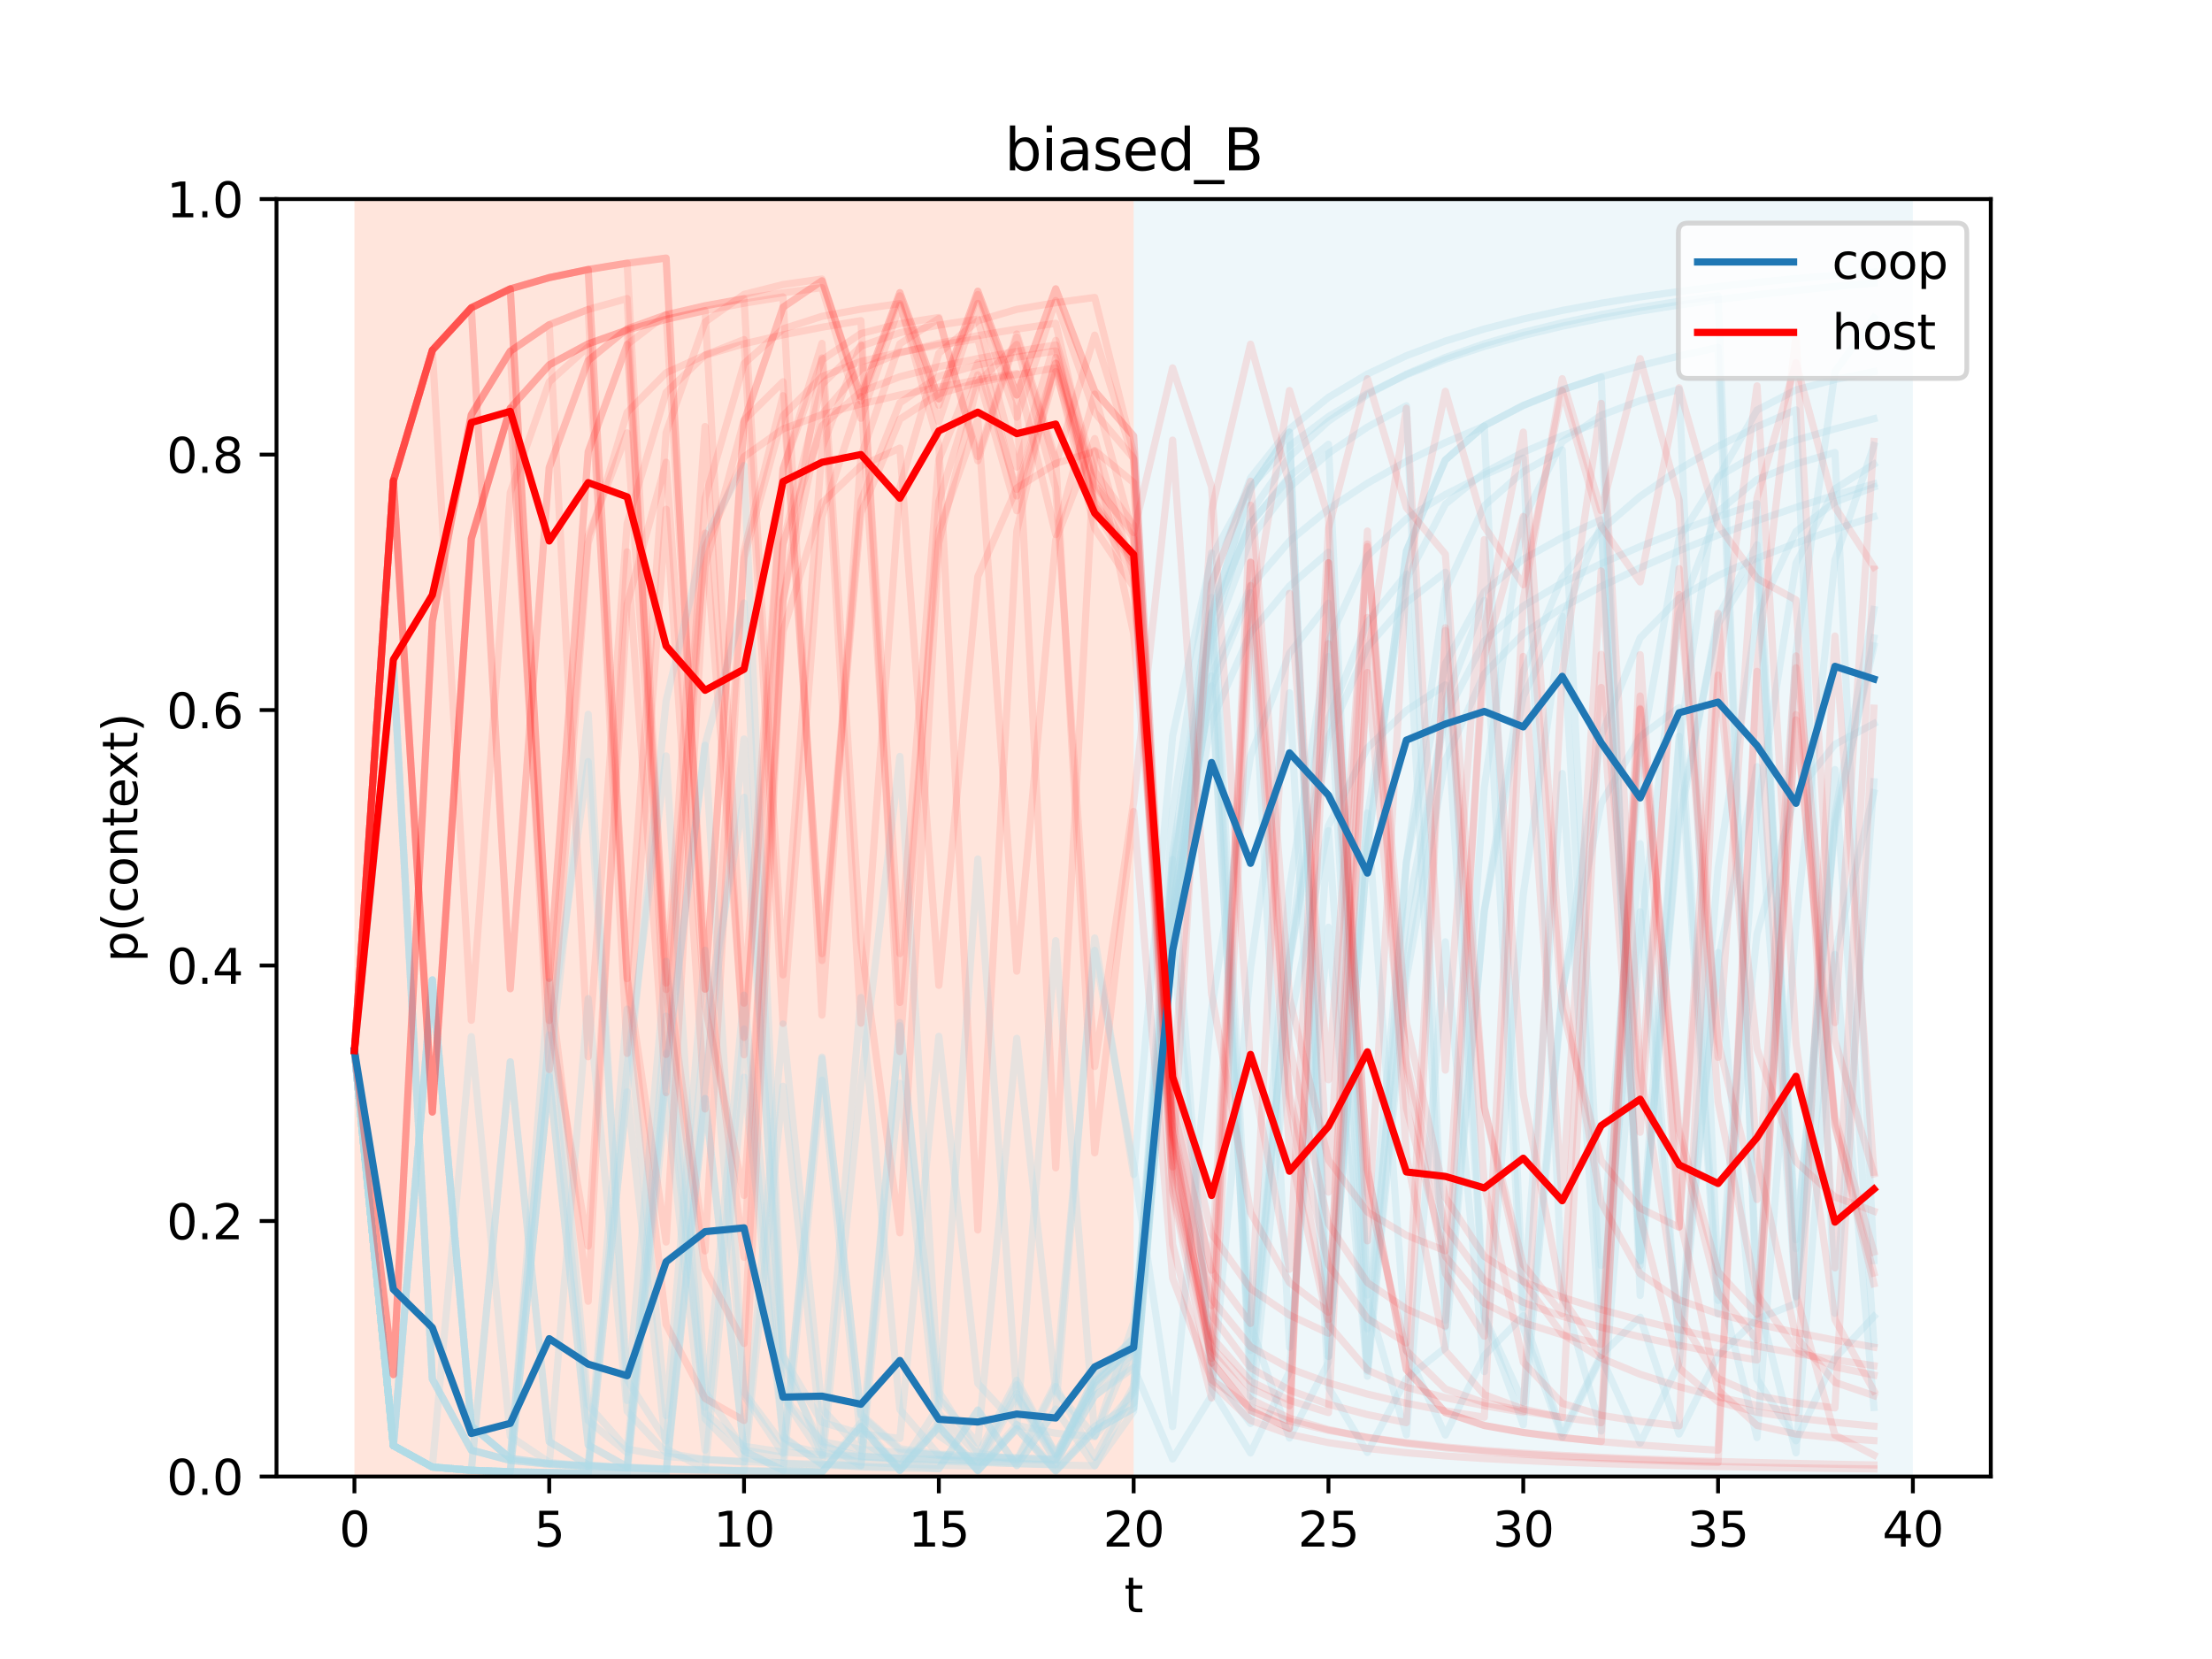 <?xml version="1.0" encoding="utf-8" standalone="no"?>
<!DOCTYPE svg PUBLIC "-//W3C//DTD SVG 1.1//EN"
  "http://www.w3.org/Graphics/SVG/1.1/DTD/svg11.dtd">
<svg height="345.6pt" version="1.1" viewBox="0 0 460.8 345.6" width="460.8pt" xmlns="http://www.w3.org/2000/svg" xmlns:xlink="http://www.w3.org/1999/xlink">
 <defs>
  <style type="text/css">*{stroke-linecap:butt;stroke-linejoin:round;}</style>
 </defs>
 <g id="figure_1">
  <g id="patch_1">
   <path d="M 0 345.6 
L 460.8 345.6 
L 460.8 0 
L 0 0 
z
" style="fill:#ffffff;"/>
  </g>
  <g id="axes_1">
   <g id="patch_2">
    <path d="M 57.6 307.584 
L 414.72 307.584 
L 414.72 41.472 
L 57.6 41.472 
z
" style="fill:#ffffff;"/>
   </g>
   <g id="patch_3">
    <path clip-path="url(#p369eaecd48)" d="M 73.833 307.584 
L 73.833 41.472 
L 236.16 41.472 
L 236.16 307.584 
z
" style="fill:#ff7f50;opacity:0.2;"/>
   </g>
   <g id="patch_4">
    <path clip-path="url(#p369eaecd48)" d="M 236.16 307.584 
L 236.16 41.472 
L 398.487 41.472 
L 398.487 307.584 
z
" style="fill:#add8e6;opacity:0.2;"/>
   </g>
   <g id="matplotlib.axis_1">
    <g id="xtick_1">
     <g id="line2d_1">
      <defs>
       <path d="M 0 0 
L 0 3.5 
" id="m7f321d9821" style="stroke:#000000;stroke-width:0.8;"/>
      </defs>
      <g>
       <use style="stroke:#000000;stroke-width:0.8;" x="73.833" xlink:href="#m7f321d9821" y="307.584"/>
      </g>
     </g>
     <g id="text_1">
      <!-- 0 -->
      <g transform="translate(70.651 322.182)scale(0.1 -0.1)">
       <defs>
        <path d="M 2034 4250 
Q 1547 4250 1301 3770 
Q 1056 3291 1056 2328 
Q 1056 1369 1301 889 
Q 1547 409 2034 409 
Q 2525 409 2770 889 
Q 3016 1369 3016 2328 
Q 3016 3291 2770 3770 
Q 2525 4250 2034 4250 
z
M 2034 4750 
Q 2819 4750 3233 4129 
Q 3647 3509 3647 2328 
Q 3647 1150 3233 529 
Q 2819 -91 2034 -91 
Q 1250 -91 836 529 
Q 422 1150 422 2328 
Q 422 3509 836 4129 
Q 1250 4750 2034 4750 
z
" id="DejaVuSans-30" transform="scale(0.016)"/>
       </defs>
       <use xlink:href="#DejaVuSans-30"/>
      </g>
     </g>
    </g>
    <g id="xtick_2">
     <g id="line2d_2">
      <g>
       <use style="stroke:#000000;stroke-width:0.8;" x="114.415" xlink:href="#m7f321d9821" y="307.584"/>
      </g>
     </g>
     <g id="text_2">
      <!-- 5 -->
      <g transform="translate(111.233 322.182)scale(0.1 -0.1)">
       <defs>
        <path d="M 691 4666 
L 3169 4666 
L 3169 4134 
L 1269 4134 
L 1269 2991 
Q 1406 3038 1543 3061 
Q 1681 3084 1819 3084 
Q 2600 3084 3056 2656 
Q 3513 2228 3513 1497 
Q 3513 744 3044 326 
Q 2575 -91 1722 -91 
Q 1428 -91 1123 -41 
Q 819 9 494 109 
L 494 744 
Q 775 591 1075 516 
Q 1375 441 1709 441 
Q 2250 441 2565 725 
Q 2881 1009 2881 1497 
Q 2881 1984 2565 2268 
Q 2250 2553 1709 2553 
Q 1456 2553 1204 2497 
Q 953 2441 691 2322 
L 691 4666 
z
" id="DejaVuSans-35" transform="scale(0.016)"/>
       </defs>
       <use xlink:href="#DejaVuSans-35"/>
      </g>
     </g>
    </g>
    <g id="xtick_3">
     <g id="line2d_3">
      <g>
       <use style="stroke:#000000;stroke-width:0.8;" x="154.996" xlink:href="#m7f321d9821" y="307.584"/>
      </g>
     </g>
     <g id="text_3">
      <!-- 10 -->
      <g transform="translate(148.634 322.182)scale(0.1 -0.1)">
       <defs>
        <path d="M 794 531 
L 1825 531 
L 1825 4091 
L 703 3866 
L 703 4441 
L 1819 4666 
L 2450 4666 
L 2450 531 
L 3481 531 
L 3481 0 
L 794 0 
L 794 531 
z
" id="DejaVuSans-31" transform="scale(0.016)"/>
       </defs>
       <use xlink:href="#DejaVuSans-31"/>
       <use x="63.623" xlink:href="#DejaVuSans-30"/>
      </g>
     </g>
    </g>
    <g id="xtick_4">
     <g id="line2d_4">
      <g>
       <use style="stroke:#000000;stroke-width:0.8;" x="195.578" xlink:href="#m7f321d9821" y="307.584"/>
      </g>
     </g>
     <g id="text_4">
      <!-- 15 -->
      <g transform="translate(189.216 322.182)scale(0.1 -0.1)">
       <use xlink:href="#DejaVuSans-31"/>
       <use x="63.623" xlink:href="#DejaVuSans-35"/>
      </g>
     </g>
    </g>
    <g id="xtick_5">
     <g id="line2d_5">
      <g>
       <use style="stroke:#000000;stroke-width:0.8;" x="236.16" xlink:href="#m7f321d9821" y="307.584"/>
      </g>
     </g>
     <g id="text_5">
      <!-- 20 -->
      <g transform="translate(229.798 322.182)scale(0.1 -0.1)">
       <defs>
        <path d="M 1228 531 
L 3431 531 
L 3431 0 
L 469 0 
L 469 531 
Q 828 903 1448 1529 
Q 2069 2156 2228 2338 
Q 2531 2678 2651 2914 
Q 2772 3150 2772 3378 
Q 2772 3750 2511 3984 
Q 2250 4219 1831 4219 
Q 1534 4219 1204 4116 
Q 875 4013 500 3803 
L 500 4441 
Q 881 4594 1212 4672 
Q 1544 4750 1819 4750 
Q 2544 4750 2975 4387 
Q 3406 4025 3406 3419 
Q 3406 3131 3298 2873 
Q 3191 2616 2906 2266 
Q 2828 2175 2409 1742 
Q 1991 1309 1228 531 
z
" id="DejaVuSans-32" transform="scale(0.016)"/>
       </defs>
       <use xlink:href="#DejaVuSans-32"/>
       <use x="63.623" xlink:href="#DejaVuSans-30"/>
      </g>
     </g>
    </g>
    <g id="xtick_6">
     <g id="line2d_6">
      <g>
       <use style="stroke:#000000;stroke-width:0.8;" x="276.742" xlink:href="#m7f321d9821" y="307.584"/>
      </g>
     </g>
     <g id="text_6">
      <!-- 25 -->
      <g transform="translate(270.379 322.182)scale(0.1 -0.1)">
       <use xlink:href="#DejaVuSans-32"/>
       <use x="63.623" xlink:href="#DejaVuSans-35"/>
      </g>
     </g>
    </g>
    <g id="xtick_7">
     <g id="line2d_7">
      <g>
       <use style="stroke:#000000;stroke-width:0.8;" x="317.324" xlink:href="#m7f321d9821" y="307.584"/>
      </g>
     </g>
     <g id="text_7">
      <!-- 30 -->
      <g transform="translate(310.961 322.182)scale(0.1 -0.1)">
       <defs>
        <path d="M 2597 2516 
Q 3050 2419 3304 2112 
Q 3559 1806 3559 1356 
Q 3559 666 3084 287 
Q 2609 -91 1734 -91 
Q 1441 -91 1130 -33 
Q 819 25 488 141 
L 488 750 
Q 750 597 1062 519 
Q 1375 441 1716 441 
Q 2309 441 2620 675 
Q 2931 909 2931 1356 
Q 2931 1769 2642 2001 
Q 2353 2234 1838 2234 
L 1294 2234 
L 1294 2753 
L 1863 2753 
Q 2328 2753 2575 2939 
Q 2822 3125 2822 3475 
Q 2822 3834 2567 4026 
Q 2313 4219 1838 4219 
Q 1578 4219 1281 4162 
Q 984 4106 628 3988 
L 628 4550 
Q 988 4650 1302 4700 
Q 1616 4750 1894 4750 
Q 2613 4750 3031 4423 
Q 3450 4097 3450 3541 
Q 3450 3153 3228 2886 
Q 3006 2619 2597 2516 
z
" id="DejaVuSans-33" transform="scale(0.016)"/>
       </defs>
       <use xlink:href="#DejaVuSans-33"/>
       <use x="63.623" xlink:href="#DejaVuSans-30"/>
      </g>
     </g>
    </g>
    <g id="xtick_8">
     <g id="line2d_8">
      <g>
       <use style="stroke:#000000;stroke-width:0.8;" x="357.905" xlink:href="#m7f321d9821" y="307.584"/>
      </g>
     </g>
     <g id="text_8">
      <!-- 35 -->
      <g transform="translate(351.543 322.182)scale(0.1 -0.1)">
       <use xlink:href="#DejaVuSans-33"/>
       <use x="63.623" xlink:href="#DejaVuSans-35"/>
      </g>
     </g>
    </g>
    <g id="xtick_9">
     <g id="line2d_9">
      <g>
       <use style="stroke:#000000;stroke-width:0.8;" x="398.487" xlink:href="#m7f321d9821" y="307.584"/>
      </g>
     </g>
     <g id="text_9">
      <!-- 40 -->
      <g transform="translate(392.125 322.182)scale(0.1 -0.1)">
       <defs>
        <path d="M 2419 4116 
L 825 1625 
L 2419 1625 
L 2419 4116 
z
M 2253 4666 
L 3047 4666 
L 3047 1625 
L 3713 1625 
L 3713 1100 
L 3047 1100 
L 3047 0 
L 2419 0 
L 2419 1100 
L 313 1100 
L 313 1709 
L 2253 4666 
z
" id="DejaVuSans-34" transform="scale(0.016)"/>
       </defs>
       <use xlink:href="#DejaVuSans-34"/>
       <use x="63.623" xlink:href="#DejaVuSans-30"/>
      </g>
     </g>
    </g>
    <g id="text_10">
     <!-- t -->
     <g transform="translate(234.2 335.861)scale(0.1 -0.1)">
      <defs>
       <path d="M 1172 4494 
L 1172 3500 
L 2356 3500 
L 2356 3053 
L 1172 3053 
L 1172 1153 
Q 1172 725 1289 603 
Q 1406 481 1766 481 
L 2356 481 
L 2356 0 
L 1766 0 
Q 1100 0 847 248 
Q 594 497 594 1153 
L 594 3053 
L 172 3053 
L 172 3500 
L 594 3500 
L 594 4494 
L 1172 4494 
z
" id="DejaVuSans-74" transform="scale(0.016)"/>
      </defs>
      <use xlink:href="#DejaVuSans-74"/>
     </g>
    </g>
   </g>
   <g id="matplotlib.axis_2">
    <g id="ytick_1">
     <g id="line2d_10">
      <defs>
       <path d="M 0 0 
L -3.5 0 
" id="m0be71125b1" style="stroke:#000000;stroke-width:0.8;"/>
      </defs>
      <g>
       <use style="stroke:#000000;stroke-width:0.8;" x="57.6" xlink:href="#m0be71125b1" y="307.584"/>
      </g>
     </g>
     <g id="text_11">
      <!-- 0.0 -->
      <g transform="translate(34.697 311.383)scale(0.1 -0.1)">
       <defs>
        <path d="M 684 794 
L 1344 794 
L 1344 0 
L 684 0 
L 684 794 
z
" id="DejaVuSans-2e" transform="scale(0.016)"/>
       </defs>
       <use xlink:href="#DejaVuSans-30"/>
       <use x="63.623" xlink:href="#DejaVuSans-2e"/>
       <use x="95.41" xlink:href="#DejaVuSans-30"/>
      </g>
     </g>
    </g>
    <g id="ytick_2">
     <g id="line2d_11">
      <g>
       <use style="stroke:#000000;stroke-width:0.8;" x="57.6" xlink:href="#m0be71125b1" y="254.362"/>
      </g>
     </g>
     <g id="text_12">
      <!-- 0.2 -->
      <g transform="translate(34.697 258.161)scale(0.1 -0.1)">
       <use xlink:href="#DejaVuSans-30"/>
       <use x="63.623" xlink:href="#DejaVuSans-2e"/>
       <use x="95.41" xlink:href="#DejaVuSans-32"/>
      </g>
     </g>
    </g>
    <g id="ytick_3">
     <g id="line2d_12">
      <g>
       <use style="stroke:#000000;stroke-width:0.8;" x="57.6" xlink:href="#m0be71125b1" y="201.139"/>
      </g>
     </g>
     <g id="text_13">
      <!-- 0.4 -->
      <g transform="translate(34.697 204.938)scale(0.1 -0.1)">
       <use xlink:href="#DejaVuSans-30"/>
       <use x="63.623" xlink:href="#DejaVuSans-2e"/>
       <use x="95.41" xlink:href="#DejaVuSans-34"/>
      </g>
     </g>
    </g>
    <g id="ytick_4">
     <g id="line2d_13">
      <g>
       <use style="stroke:#000000;stroke-width:0.8;" x="57.6" xlink:href="#m0be71125b1" y="147.917"/>
      </g>
     </g>
     <g id="text_14">
      <!-- 0.6 -->
      <g transform="translate(34.697 151.716)scale(0.1 -0.1)">
       <defs>
        <path d="M 2113 2584 
Q 1688 2584 1439 2293 
Q 1191 2003 1191 1497 
Q 1191 994 1439 701 
Q 1688 409 2113 409 
Q 2538 409 2786 701 
Q 3034 994 3034 1497 
Q 3034 2003 2786 2293 
Q 2538 2584 2113 2584 
z
M 3366 4563 
L 3366 3988 
Q 3128 4100 2886 4159 
Q 2644 4219 2406 4219 
Q 1781 4219 1451 3797 
Q 1122 3375 1075 2522 
Q 1259 2794 1537 2939 
Q 1816 3084 2150 3084 
Q 2853 3084 3261 2657 
Q 3669 2231 3669 1497 
Q 3669 778 3244 343 
Q 2819 -91 2113 -91 
Q 1303 -91 875 529 
Q 447 1150 447 2328 
Q 447 3434 972 4092 
Q 1497 4750 2381 4750 
Q 2619 4750 2861 4703 
Q 3103 4656 3366 4563 
z
" id="DejaVuSans-36" transform="scale(0.016)"/>
       </defs>
       <use xlink:href="#DejaVuSans-30"/>
       <use x="63.623" xlink:href="#DejaVuSans-2e"/>
       <use x="95.41" xlink:href="#DejaVuSans-36"/>
      </g>
     </g>
    </g>
    <g id="ytick_5">
     <g id="line2d_14">
      <g>
       <use style="stroke:#000000;stroke-width:0.8;" x="57.6" xlink:href="#m0be71125b1" y="94.694"/>
      </g>
     </g>
     <g id="text_15">
      <!-- 0.8 -->
      <g transform="translate(34.697 98.494)scale(0.1 -0.1)">
       <defs>
        <path d="M 2034 2216 
Q 1584 2216 1326 1975 
Q 1069 1734 1069 1313 
Q 1069 891 1326 650 
Q 1584 409 2034 409 
Q 2484 409 2743 651 
Q 3003 894 3003 1313 
Q 3003 1734 2745 1975 
Q 2488 2216 2034 2216 
z
M 1403 2484 
Q 997 2584 770 2862 
Q 544 3141 544 3541 
Q 544 4100 942 4425 
Q 1341 4750 2034 4750 
Q 2731 4750 3128 4425 
Q 3525 4100 3525 3541 
Q 3525 3141 3298 2862 
Q 3072 2584 2669 2484 
Q 3125 2378 3379 2068 
Q 3634 1759 3634 1313 
Q 3634 634 3220 271 
Q 2806 -91 2034 -91 
Q 1263 -91 848 271 
Q 434 634 434 1313 
Q 434 1759 690 2068 
Q 947 2378 1403 2484 
z
M 1172 3481 
Q 1172 3119 1398 2916 
Q 1625 2713 2034 2713 
Q 2441 2713 2670 2916 
Q 2900 3119 2900 3481 
Q 2900 3844 2670 4047 
Q 2441 4250 2034 4250 
Q 1625 4250 1398 4047 
Q 1172 3844 1172 3481 
z
" id="DejaVuSans-38" transform="scale(0.016)"/>
       </defs>
       <use xlink:href="#DejaVuSans-30"/>
       <use x="63.623" xlink:href="#DejaVuSans-2e"/>
       <use x="95.41" xlink:href="#DejaVuSans-38"/>
      </g>
     </g>
    </g>
    <g id="ytick_6">
     <g id="line2d_15">
      <g>
       <use style="stroke:#000000;stroke-width:0.8;" x="57.6" xlink:href="#m0be71125b1" y="41.472"/>
      </g>
     </g>
     <g id="text_16">
      <!-- 1.0 -->
      <g transform="translate(34.697 45.271)scale(0.1 -0.1)">
       <use xlink:href="#DejaVuSans-31"/>
       <use x="63.623" xlink:href="#DejaVuSans-2e"/>
       <use x="95.41" xlink:href="#DejaVuSans-30"/>
      </g>
     </g>
    </g>
    <g id="text_17">
     <!-- p(context) -->
     <g transform="translate(28.617 200.45)rotate(-90)scale(0.1 -0.1)">
      <defs>
       <path d="M 1159 525 
L 1159 -1331 
L 581 -1331 
L 581 3500 
L 1159 3500 
L 1159 2969 
Q 1341 3281 1617 3432 
Q 1894 3584 2278 3584 
Q 2916 3584 3314 3078 
Q 3713 2572 3713 1747 
Q 3713 922 3314 415 
Q 2916 -91 2278 -91 
Q 1894 -91 1617 61 
Q 1341 213 1159 525 
z
M 3116 1747 
Q 3116 2381 2855 2742 
Q 2594 3103 2138 3103 
Q 1681 3103 1420 2742 
Q 1159 2381 1159 1747 
Q 1159 1113 1420 752 
Q 1681 391 2138 391 
Q 2594 391 2855 752 
Q 3116 1113 3116 1747 
z
" id="DejaVuSans-70" transform="scale(0.016)"/>
       <path d="M 1984 4856 
Q 1566 4138 1362 3434 
Q 1159 2731 1159 2009 
Q 1159 1288 1364 580 
Q 1569 -128 1984 -844 
L 1484 -844 
Q 1016 -109 783 600 
Q 550 1309 550 2009 
Q 550 2706 781 3412 
Q 1013 4119 1484 4856 
L 1984 4856 
z
" id="DejaVuSans-28" transform="scale(0.016)"/>
       <path d="M 3122 3366 
L 3122 2828 
Q 2878 2963 2633 3030 
Q 2388 3097 2138 3097 
Q 1578 3097 1268 2742 
Q 959 2388 959 1747 
Q 959 1106 1268 751 
Q 1578 397 2138 397 
Q 2388 397 2633 464 
Q 2878 531 3122 666 
L 3122 134 
Q 2881 22 2623 -34 
Q 2366 -91 2075 -91 
Q 1284 -91 818 406 
Q 353 903 353 1747 
Q 353 2603 823 3093 
Q 1294 3584 2113 3584 
Q 2378 3584 2631 3529 
Q 2884 3475 3122 3366 
z
" id="DejaVuSans-63" transform="scale(0.016)"/>
       <path d="M 1959 3097 
Q 1497 3097 1228 2736 
Q 959 2375 959 1747 
Q 959 1119 1226 758 
Q 1494 397 1959 397 
Q 2419 397 2687 759 
Q 2956 1122 2956 1747 
Q 2956 2369 2687 2733 
Q 2419 3097 1959 3097 
z
M 1959 3584 
Q 2709 3584 3137 3096 
Q 3566 2609 3566 1747 
Q 3566 888 3137 398 
Q 2709 -91 1959 -91 
Q 1206 -91 779 398 
Q 353 888 353 1747 
Q 353 2609 779 3096 
Q 1206 3584 1959 3584 
z
" id="DejaVuSans-6f" transform="scale(0.016)"/>
       <path d="M 3513 2113 
L 3513 0 
L 2938 0 
L 2938 2094 
Q 2938 2591 2744 2837 
Q 2550 3084 2163 3084 
Q 1697 3084 1428 2787 
Q 1159 2491 1159 1978 
L 1159 0 
L 581 0 
L 581 3500 
L 1159 3500 
L 1159 2956 
Q 1366 3272 1645 3428 
Q 1925 3584 2291 3584 
Q 2894 3584 3203 3211 
Q 3513 2838 3513 2113 
z
" id="DejaVuSans-6e" transform="scale(0.016)"/>
       <path d="M 3597 1894 
L 3597 1613 
L 953 1613 
Q 991 1019 1311 708 
Q 1631 397 2203 397 
Q 2534 397 2845 478 
Q 3156 559 3463 722 
L 3463 178 
Q 3153 47 2828 -22 
Q 2503 -91 2169 -91 
Q 1331 -91 842 396 
Q 353 884 353 1716 
Q 353 2575 817 3079 
Q 1281 3584 2069 3584 
Q 2775 3584 3186 3129 
Q 3597 2675 3597 1894 
z
M 3022 2063 
Q 3016 2534 2758 2815 
Q 2500 3097 2075 3097 
Q 1594 3097 1305 2825 
Q 1016 2553 972 2059 
L 3022 2063 
z
" id="DejaVuSans-65" transform="scale(0.016)"/>
       <path d="M 3513 3500 
L 2247 1797 
L 3578 0 
L 2900 0 
L 1881 1375 
L 863 0 
L 184 0 
L 1544 1831 
L 300 3500 
L 978 3500 
L 1906 2253 
L 2834 3500 
L 3513 3500 
z
" id="DejaVuSans-78" transform="scale(0.016)"/>
       <path d="M 513 4856 
L 1013 4856 
Q 1481 4119 1714 3412 
Q 1947 2706 1947 2009 
Q 1947 1309 1714 600 
Q 1481 -109 1013 -844 
L 513 -844 
Q 928 -128 1133 580 
Q 1338 1288 1338 2009 
Q 1338 2731 1133 3434 
Q 928 4138 513 4856 
z
" id="DejaVuSans-29" transform="scale(0.016)"/>
      </defs>
      <use xlink:href="#DejaVuSans-70"/>
      <use x="63.477" xlink:href="#DejaVuSans-28"/>
      <use x="102.49" xlink:href="#DejaVuSans-63"/>
      <use x="157.471" xlink:href="#DejaVuSans-6f"/>
      <use x="218.652" xlink:href="#DejaVuSans-6e"/>
      <use x="282.031" xlink:href="#DejaVuSans-74"/>
      <use x="321.24" xlink:href="#DejaVuSans-65"/>
      <use x="381.014" xlink:href="#DejaVuSans-78"/>
      <use x="440.193" xlink:href="#DejaVuSans-74"/>
      <use x="479.402" xlink:href="#DejaVuSans-29"/>
     </g>
    </g>
   </g>
   <g id="line2d_16">
    <path clip-path="url(#p369eaecd48)" d="M 73.833 218.88 
L 81.949 138.342 
L 90.065 287.296 
L 98.182 302.09 
L 106.298 304.222 
L 114.415 305.016 
L 122.531 305.477 
L 130.647 210.222 
L 138.764 294.901 
L 146.88 197.938 
L 154.996 290.007 
L 163.113 300.893 
L 171.229 302.706 
L 179.345 303.341 
L 187.462 303.731 
L 195.578 304.037 
L 203.695 304.294 
L 211.811 288.47 
L 219.927 302.942 
L 228.044 288.004 
L 236.16 280.661 
L 244.276 180.676 
L 252.393 128.106 
L 260.509 108.998 
L 268.625 99.555 
L 276.742 272.291 
L 284.858 170.012 
L 292.975 120.726 
L 301.091 105.021 
L 309.207 98.455 
L 317.324 94.204 
L 325.44 90.763 
L 333.556 87.785 
L 341.673 262.594 
L 349.789 153.367 
L 357.905 273.713 
L 366.022 168.922 
L 374.138 117.314 
L 382.255 101.833 
L 390.371 96.687 
" style="fill:none;stroke:#add8e6;stroke-linecap:square;stroke-opacity:0.3;stroke-width:1.5;"/>
   </g>
   <g id="line2d_17">
    <path clip-path="url(#p369eaecd48)" d="M 73.833 218.88 
L 81.949 301.152 
L 90.065 305.61 
L 98.182 306.288 
L 106.298 306.59 
L 114.415 224.25 
L 122.531 301.014 
L 130.647 305.545 
L 138.764 223.66 
L 146.88 155.245 
L 154.996 290.668 
L 163.113 302.8 
L 171.229 220.199 
L 179.345 294.934 
L 187.462 302.123 
L 195.578 303.253 
L 203.695 303.697 
L 211.811 304.004 
L 219.927 304.256 
L 228.044 287.69 
L 236.16 280.096 
L 244.276 192.151 
L 252.393 142.919 
L 260.509 284.596 
L 268.625 200.317 
L 276.742 153.638 
L 284.858 134.786 
L 292.975 125.515 
L 301.091 119.199 
L 309.207 274.521 
L 317.324 296.812 
L 325.44 207.017 
L 333.556 153.317 
L 341.673 132.884 
L 349.789 124.596 
L 357.905 119.886 
L 366.022 116.284 
L 374.138 113.139 
L 382.255 110.275 
L 390.371 107.635 
" style="fill:none;stroke:#add8e6;stroke-linecap:square;stroke-opacity:0.3;stroke-width:1.5;"/>
   </g>
   <g id="line2d_18">
    <path clip-path="url(#p369eaecd48)" d="M 73.833 218.88 
L 81.949 138.342 
L 90.065 287.296 
L 98.182 302.09 
L 106.298 304.222 
L 114.415 305.016 
L 122.531 305.477 
L 130.647 305.793 
L 138.764 211.665 
L 146.88 295.581 
L 154.996 303.709 
L 163.113 304.884 
L 171.229 305.265 
L 179.345 305.49 
L 187.462 305.662 
L 195.578 292.845 
L 203.695 178.946 
L 211.811 290.825 
L 219.927 303.175 
L 228.044 289.151 
L 236.16 281.917 
L 244.276 169.062 
L 252.393 115.179 
L 260.509 275.812 
L 268.625 299.571 
L 276.742 283.79 
L 284.858 169.337 
L 292.975 281.281 
L 301.091 298.942 
L 309.207 282.356 
L 317.324 274.073 
L 325.44 298.546 
L 333.556 282.252 
L 341.673 274.385 
L 349.789 298.736 
L 357.905 282.386 
L 366.022 274.793 
L 374.138 271.552 
L 382.255 160.312 
L 390.371 279.869 
" style="fill:none;stroke:#add8e6;stroke-linecap:square;stroke-opacity:0.3;stroke-width:1.5;"/>
   </g>
   <g id="line2d_19">
    <path clip-path="url(#p369eaecd48)" d="M 73.833 218.88 
L 81.949 301.152 
L 90.065 204.131 
L 98.182 297.043 
L 106.298 303.795 
L 114.415 304.889 
L 122.531 305.399 
L 130.647 305.735 
L 138.764 305.983 
L 146.88 306.176 
L 154.996 224.405 
L 163.113 299.513 
L 171.229 304.928 
L 179.345 305.6 
L 187.462 305.83 
L 195.578 305.977 
L 203.695 293.682 
L 211.811 305.287 
L 219.927 293.53 
L 228.044 305.345 
L 236.16 293.974 
L 244.276 196.998 
L 252.393 131.71 
L 260.509 106.835 
L 268.625 95.155 
L 276.742 87.727 
L 284.858 82.233 
L 292.975 77.926 
L 301.091 74.457 
L 309.207 71.61 
L 317.324 69.238 
L 325.44 67.236 
L 333.556 65.526 
L 341.673 64.05 
L 349.789 62.764 
L 357.905 61.635 
L 366.022 274.361 
L 374.138 135.787 
L 382.255 77.434 
L 390.371 66.216 
" style="fill:none;stroke:#add8e6;stroke-linecap:square;stroke-opacity:0.3;stroke-width:1.5;"/>
   </g>
   <g id="line2d_20">
    <path clip-path="url(#p369eaecd48)" d="M 73.833 218.88 
L 81.949 301.152 
L 90.065 305.61 
L 98.182 306.288 
L 106.298 221.198 
L 114.415 300.323 
L 122.531 305.177 
L 130.647 305.825 
L 138.764 306.102 
L 146.88 306.287 
L 154.996 306.429 
L 163.113 306.543 
L 171.229 306.638 
L 179.345 296.393 
L 187.462 306.191 
L 195.578 296.338 
L 203.695 306.234 
L 211.811 296.759 
L 219.927 306.297 
L 228.044 297.165 
L 236.16 292.332 
L 244.276 194.855 
L 252.393 127.659 
L 260.509 290.884 
L 268.625 198.892 
L 276.742 136.765 
L 284.858 285.28 
L 292.975 200.05 
L 301.091 146.091 
L 309.207 125.084 
L 317.324 276.56 
L 325.44 299.368 
L 333.556 282.745 
L 341.673 300.636 
L 349.789 284.005 
L 357.905 198.403 
L 366.022 287.294 
L 374.138 300.15 
L 382.255 282.933 
L 390.371 274.237 
" style="fill:none;stroke:#add8e6;stroke-linecap:square;stroke-opacity:0.3;stroke-width:1.5;"/>
   </g>
   <g id="line2d_21">
    <path clip-path="url(#p369eaecd48)" d="M 73.833 218.88 
L 81.949 301.152 
L 90.065 204.131 
L 98.182 297.043 
L 106.298 303.795 
L 114.415 304.889 
L 122.531 305.399 
L 130.647 305.735 
L 138.764 305.983 
L 146.88 306.176 
L 154.996 306.329 
L 163.113 306.455 
L 171.229 225.02 
L 179.345 300.076 
L 187.462 305.331 
L 195.578 305.939 
L 203.695 293.827 
L 211.811 305.331 
L 219.927 293.763 
L 228.044 195.391 
L 236.16 244.68 
L 244.276 153.338 
L 252.393 116.071 
L 260.509 101.335 
L 268.625 92.888 
L 276.742 86.777 
L 284.858 81.971 
L 292.975 78.074 
L 301.091 74.859 
L 309.207 72.172 
L 317.324 69.899 
L 325.44 67.956 
L 333.556 66.279 
L 341.673 64.819 
L 349.789 63.538 
L 357.905 62.405 
L 366.022 61.397 
L 374.138 60.494 
L 382.255 59.682 
L 390.371 58.947 
" style="fill:none;stroke:#add8e6;stroke-linecap:square;stroke-opacity:0.3;stroke-width:1.5;"/>
   </g>
   <g id="line2d_22">
    <path clip-path="url(#p369eaecd48)" d="M 73.833 218.88 
L 81.949 301.152 
L 90.065 305.61 
L 98.182 306.288 
L 106.298 306.59 
L 114.415 306.773 
L 122.531 306.899 
L 130.647 227.446 
L 138.764 301.826 
L 146.88 306.007 
L 154.996 306.471 
L 163.113 306.627 
L 171.229 306.723 
L 179.345 297.066 
L 187.462 306.311 
L 195.578 296.986 
L 203.695 306.346 
L 211.811 297.372 
L 219.927 195.947 
L 228.044 299.1 
L 236.16 290.114 
L 244.276 183.96 
L 252.393 121.38 
L 260.509 99.577 
L 268.625 89.359 
L 276.742 82.786 
L 284.858 77.916 
L 292.975 74.106 
L 301.091 71.042 
L 309.207 68.53 
L 317.324 66.437 
L 325.44 64.669 
L 333.556 63.158 
L 341.673 61.853 
L 349.789 60.715 
L 357.905 59.714 
L 366.022 58.827 
L 374.138 58.036 
L 382.255 57.326 
L 390.371 56.686 
" style="fill:none;stroke:#add8e6;stroke-linecap:square;stroke-opacity:0.3;stroke-width:1.5;"/>
   </g>
   <g id="line2d_23">
    <path clip-path="url(#p369eaecd48)" d="M 73.833 218.88 
L 81.949 301.152 
L 90.065 305.61 
L 98.182 306.288 
L 106.298 221.198 
L 114.415 300.323 
L 122.531 305.177 
L 130.647 305.825 
L 138.764 306.102 
L 146.88 306.287 
L 154.996 306.429 
L 163.113 226.302 
L 171.229 300.461 
L 179.345 305.353 
L 187.462 225.655 
L 195.578 299.059 
L 203.695 304.567 
L 211.811 290.354 
L 219.927 304.242 
L 228.044 290.75 
L 236.16 284.894 
L 244.276 303.941 
L 252.393 290.721 
L 260.509 201.601 
L 268.625 144.311 
L 276.742 288.997 
L 284.858 302.576 
L 292.975 287.197 
L 301.091 280.763 
L 309.207 189.605 
L 317.324 139.848 
L 325.44 120.339 
L 333.556 110.378 
L 341.673 103.397 
L 349.789 97.752 
L 357.905 92.982 
L 366.022 88.897 
L 374.138 85.374 
L 382.255 273.589 
L 390.371 162.861 
" style="fill:none;stroke:#add8e6;stroke-linecap:square;stroke-opacity:0.3;stroke-width:1.5;"/>
   </g>
   <g id="line2d_24">
    <path clip-path="url(#p369eaecd48)" d="M 73.833 218.88 
L 81.949 138.342 
L 90.065 287.296 
L 98.182 302.09 
L 106.298 304.222 
L 114.415 305.016 
L 122.531 208.036 
L 130.647 293.98 
L 138.764 302.655 
L 146.88 304.039 
L 154.996 304.562 
L 163.113 213.318 
L 171.229 293.452 
L 179.345 302.157 
L 187.462 213.664 
L 195.578 291.414 
L 203.695 300.647 
L 211.811 216.297 
L 219.927 289.829 
L 228.044 299.139 
L 236.16 280.276 
L 244.276 194.989 
L 252.393 150.187 
L 260.509 131.821 
L 268.625 122.071 
L 276.742 115.027 
L 284.858 269.776 
L 292.975 179.596 
L 301.091 138.235 
L 309.207 123.29 
L 317.324 116.482 
L 325.44 111.979 
L 333.556 108.268 
L 341.673 263.628 
L 349.789 169.525 
L 357.905 130.005 
L 366.022 116.967 
L 374.138 260.128 
L 382.255 171.014 
L 390.371 134.564 
" style="fill:none;stroke:#add8e6;stroke-linecap:square;stroke-opacity:0.3;stroke-width:1.5;"/>
   </g>
   <g id="line2d_25">
    <path clip-path="url(#p369eaecd48)" d="M 73.833 218.88 
L 81.949 301.152 
L 90.065 305.61 
L 98.182 215.948 
L 106.298 299.207 
L 114.415 304.635 
L 122.531 305.43 
L 130.647 222.296 
L 138.764 157.477 
L 146.88 289.877 
L 154.996 302.029 
L 163.113 303.576 
L 171.229 220.515 
L 179.345 294.599 
L 187.462 301.77 
L 195.578 302.902 
L 203.695 303.362 
L 211.811 303.688 
L 219.927 303.959 
L 228.044 286.649 
L 236.16 278.953 
L 244.276 191.225 
L 252.393 143.244 
L 260.509 123.496 
L 268.625 280.672 
L 276.742 193.16 
L 284.858 286.697 
L 292.975 203.738 
L 301.091 158.391 
L 309.207 140.359 
L 317.324 131.993 
L 325.44 126.579 
L 333.556 122.181 
L 341.673 118.277 
L 349.789 114.72 
L 357.905 111.455 
L 366.022 108.453 
L 374.138 105.691 
L 382.255 103.146 
L 390.371 100.8 
" style="fill:none;stroke:#add8e6;stroke-linecap:square;stroke-opacity:0.3;stroke-width:1.5;"/>
   </g>
   <g id="line2d_26">
    <path clip-path="url(#p369eaecd48)" d="M 73.833 218.88 
L 81.949 301.152 
L 90.065 305.61 
L 98.182 306.288 
L 106.298 306.59 
L 114.415 306.773 
L 122.531 306.899 
L 130.647 306.993 
L 138.764 307.065 
L 146.88 228.834 
L 154.996 302.275 
L 163.113 306.28 
L 171.229 306.694 
L 179.345 297.206 
L 187.462 306.345 
L 195.578 297.231 
L 203.695 306.384 
L 211.811 297.611 
L 219.927 306.439 
L 228.044 297.975 
L 236.16 293.372 
L 244.276 196.391 
L 252.393 127.814 
L 260.509 101.886 
L 268.625 90.016 
L 276.742 282.597 
L 284.858 176.522 
L 292.975 114.798 
L 301.091 95.823 
L 309.207 88.695 
L 317.324 84.464 
L 325.44 81.214 
L 333.556 78.5 
L 341.673 269.867 
L 349.789 154.684 
L 357.905 99.591 
L 366.022 85.428 
L 374.138 81.227 
L 382.255 79.07 
L 390.371 77.417 
" style="fill:none;stroke:#add8e6;stroke-linecap:square;stroke-opacity:0.3;stroke-width:1.5;"/>
   </g>
   <g id="line2d_27">
    <path clip-path="url(#p369eaecd48)" d="M 73.833 218.88 
L 81.949 301.152 
L 90.065 305.61 
L 98.182 306.288 
L 106.298 306.59 
L 114.415 306.773 
L 122.531 306.899 
L 130.647 306.993 
L 138.764 228.287 
L 146.88 302.081 
L 154.996 214.361 
L 163.113 299.167 
L 171.229 305.152 
L 179.345 226.04 
L 187.462 157.583 
L 195.578 289.9 
L 203.695 302.621 
L 211.811 304.182 
L 219.927 288.101 
L 228.044 197.975 
L 236.16 242.754 
L 244.276 297.183 
L 252.393 210.384 
L 260.509 157.546 
L 268.625 136.113 
L 276.742 125.639 
L 284.858 276.791 
L 292.975 191.039 
L 301.091 149.264 
L 309.207 133.545 
L 317.324 126.247 
L 325.44 121.404 
L 333.556 117.41 
L 341.673 113.852 
L 349.789 110.612 
L 357.905 107.643 
L 366.022 104.919 
L 374.138 269.974 
L 382.255 169.608 
L 390.371 126.979 
" style="fill:none;stroke:#add8e6;stroke-linecap:square;stroke-opacity:0.3;stroke-width:1.5;"/>
   </g>
   <g id="line2d_28">
    <path clip-path="url(#p369eaecd48)" d="M 73.833 218.88 
L 81.949 301.152 
L 90.065 204.131 
L 98.182 297.043 
L 106.298 303.795 
L 114.415 304.889 
L 122.531 305.399 
L 130.647 305.735 
L 138.764 222.885 
L 146.88 155.115 
L 154.996 125.615 
L 163.113 284.148 
L 171.229 301.285 
L 179.345 303.413 
L 187.462 304.024 
L 195.578 304.38 
L 203.695 304.656 
L 211.811 304.887 
L 219.927 305.086 
L 228.044 288.855 
L 236.16 279.76 
L 244.276 178.022 
L 252.393 124.446 
L 260.509 281.317 
L 268.625 185.003 
L 276.742 133.616 
L 284.858 115.833 
L 292.975 108.067 
L 301.091 103.013 
L 309.207 98.941 
L 317.324 95.431 
L 325.44 268.814 
L 333.556 298.107 
L 341.673 195.039 
L 349.789 127.785 
L 357.905 106.582 
L 366.022 99.88 
L 374.138 96.629 
L 382.255 94.254 
L 390.371 262.61 
" style="fill:none;stroke:#add8e6;stroke-linecap:square;stroke-opacity:0.3;stroke-width:1.5;"/>
   </g>
   <g id="line2d_29">
    <path clip-path="url(#p369eaecd48)" d="M 73.833 218.88 
L 81.949 301.152 
L 90.065 305.61 
L 98.182 306.288 
L 106.298 306.59 
L 114.415 306.773 
L 122.531 306.899 
L 130.647 227.446 
L 138.764 145.987 
L 146.88 111.915 
L 154.996 96.994 
L 163.113 282.095 
L 171.229 303.152 
L 179.345 207.801 
L 187.462 293.638 
L 195.578 303.096 
L 203.695 304.494 
L 211.811 304.918 
L 219.927 305.161 
L 228.044 305.35 
L 236.16 289.419 
L 244.276 179.047 
L 252.393 289.284 
L 260.509 302.68 
L 268.625 285.743 
L 276.742 173.045 
L 284.858 285.702 
L 292.975 179.646 
L 301.091 122.968 
L 309.207 105.339 
L 317.324 98.243 
L 325.44 93.722 
L 333.556 263.617 
L 341.673 157.679 
L 349.789 112.137 
L 357.905 99.329 
L 366.022 94.611 
L 374.138 91.706 
L 382.255 89.334 
L 390.371 87.232 
" style="fill:none;stroke:#add8e6;stroke-linecap:square;stroke-opacity:0.3;stroke-width:1.5;"/>
   </g>
   <g id="line2d_30">
    <path clip-path="url(#p369eaecd48)" d="M 73.833 218.88 
L 81.949 301.152 
L 90.065 305.61 
L 98.182 306.288 
L 106.298 306.59 
L 114.415 306.773 
L 122.531 306.899 
L 130.647 306.993 
L 138.764 307.065 
L 146.88 228.834 
L 154.996 302.275 
L 163.113 306.28 
L 171.229 306.694 
L 179.345 297.206 
L 187.462 306.345 
L 195.578 297.231 
L 203.695 306.384 
L 211.811 297.611 
L 219.927 306.439 
L 228.044 297.975 
L 236.16 293.372 
L 244.276 196.391 
L 252.393 127.814 
L 260.509 101.886 
L 268.625 90.016 
L 276.742 282.597 
L 284.858 176.522 
L 292.975 114.798 
L 301.091 95.823 
L 309.207 88.695 
L 317.324 84.464 
L 325.44 81.214 
L 333.556 78.5 
L 341.673 76.174 
L 349.789 74.156 
L 357.905 72.391 
L 366.022 270.038 
L 374.138 302.653 
L 382.255 198.834 
L 390.371 293.201 
" style="fill:none;stroke:#add8e6;stroke-linecap:square;stroke-opacity:0.3;stroke-width:1.5;"/>
   </g>
   <g id="line2d_31">
    <path clip-path="url(#p369eaecd48)" d="M 73.833 218.88 
L 81.949 301.152 
L 90.065 204.131 
L 98.182 297.043 
L 106.298 303.795 
L 114.415 215.613 
L 122.531 295.941 
L 130.647 302.615 
L 138.764 219.413 
L 146.88 294.334 
L 154.996 301.294 
L 163.113 302.488 
L 171.229 303.056 
L 179.345 303.477 
L 187.462 303.824 
L 195.578 304.12 
L 203.695 304.376 
L 211.811 304.599 
L 219.927 288.819 
L 228.044 303.566 
L 236.16 288.728 
L 244.276 196.303 
L 252.393 140.8 
L 260.509 286.693 
L 268.625 199.947 
L 276.742 149.776 
L 284.858 129.607 
L 292.975 119.608 
L 301.091 276.475 
L 309.207 189.944 
L 317.324 145.035 
L 325.44 128.349 
L 333.556 271.975 
L 341.673 189.944 
L 349.789 279.558 
L 357.905 200.244 
L 366.022 159.693 
L 374.138 270.222 
L 382.255 198.696 
L 390.371 165.155 
" style="fill:none;stroke:#add8e6;stroke-linecap:square;stroke-opacity:0.3;stroke-width:1.5;"/>
   </g>
   <g id="line2d_32">
    <path clip-path="url(#p369eaecd48)" d="M 73.833 218.88 
L 81.949 301.152 
L 90.065 305.61 
L 98.182 306.288 
L 106.298 306.59 
L 114.415 224.25 
L 122.531 301.014 
L 130.647 305.545 
L 138.764 306.106 
L 146.88 225.874 
L 154.996 153.948 
L 163.113 291.084 
L 171.229 303.207 
L 179.345 304.595 
L 187.462 304.998 
L 195.578 305.236 
L 203.695 305.422 
L 211.811 291.064 
L 219.927 304.506 
L 228.044 290.824 
L 236.16 284.114 
L 244.276 189.866 
L 252.393 133.911 
L 260.509 112.178 
L 268.625 101.527 
L 276.742 94.437 
L 284.858 88.967 
L 292.975 84.525 
L 301.091 275.045 
L 309.207 164.03 
L 317.324 108.172 
L 325.44 92.022 
L 333.556 86.522 
L 341.673 83.463 
L 349.789 81.098 
L 357.905 266.626 
L 366.022 299.483 
L 374.138 192.651 
L 382.255 116.659 
L 390.371 92.815 
" style="fill:none;stroke:#add8e6;stroke-linecap:square;stroke-opacity:0.3;stroke-width:1.5;"/>
   </g>
   <g id="line2d_33">
    <path clip-path="url(#p369eaecd48)" d="M 73.833 218.88 
L 81.949 301.152 
L 90.065 305.61 
L 98.182 306.288 
L 106.298 306.59 
L 114.415 224.25 
L 122.531 148.792 
L 130.647 291.753 
L 138.764 200.264 
L 146.88 293.149 
L 154.996 207.302 
L 163.113 290.946 
L 171.229 300.286 
L 179.345 301.933 
L 187.462 302.601 
L 195.578 303.055 
L 203.695 303.421 
L 211.811 303.734 
L 219.927 304.005 
L 228.044 286.832 
L 236.16 278.627 
L 244.276 188.583 
L 252.393 140.826 
L 260.509 122.219 
L 268.625 112.717 
L 276.742 106.061 
L 284.858 100.672 
L 292.975 96.105 
L 301.091 92.177 
L 309.207 88.772 
L 317.324 272.407 
L 325.44 161.137 
L 333.556 281.439 
L 341.673 175.743 
L 349.789 280.536 
L 357.905 180.811 
L 366.022 128.114 
L 374.138 110.707 
L 382.255 104.601 
L 390.371 101.47 
" style="fill:none;stroke:#add8e6;stroke-linecap:square;stroke-opacity:0.3;stroke-width:1.5;"/>
   </g>
   <g id="line2d_34">
    <path clip-path="url(#p369eaecd48)" d="M 73.833 218.88 
L 81.949 138.342 
L 90.065 287.296 
L 98.182 302.09 
L 106.298 304.222 
L 114.415 204.505 
L 122.531 292.648 
L 130.647 301.838 
L 138.764 303.404 
L 146.88 304.045 
L 154.996 304.463 
L 163.113 304.785 
L 171.229 305.047 
L 179.345 305.266 
L 187.462 212.994 
L 195.578 294.463 
L 203.695 303.089 
L 211.811 287.545 
L 219.927 302.852 
L 228.044 288.037 
L 236.16 280.871 
L 244.276 182.049 
L 252.393 128.781 
L 260.509 109.033 
L 268.625 99.241 
L 276.742 92.548 
L 284.858 270.641 
L 292.975 298.901 
L 301.091 196.203 
L 309.207 285.735 
L 317.324 186.333 
L 325.44 129.097 
L 333.556 109.44 
L 341.673 262.734 
L 349.789 171.836 
L 357.905 128.459 
L 366.022 113.501 
L 374.138 258.278 
L 382.255 172.521 
L 390.371 132.889 
" style="fill:none;stroke:#add8e6;stroke-linecap:square;stroke-opacity:0.3;stroke-width:1.5;"/>
   </g>
   <g id="line2d_35">
    <path clip-path="url(#p369eaecd48)" d="M 73.833 218.88 
L 81.949 301.152 
L 90.065 204.131 
L 98.182 297.043 
L 106.298 303.795 
L 114.415 215.613 
L 122.531 158.66 
L 130.647 287.445 
L 138.764 300.152 
L 146.88 213.751 
L 154.996 166.084 
L 163.113 282.565 
L 171.229 296.296 
L 179.345 298.66 
L 187.462 299.657 
L 195.578 215.878 
L 203.695 288.177 
L 211.811 296.924 
L 219.927 298.57 
L 228.044 299.299 
L 236.16 275.487 
L 244.276 194.995 
L 252.393 285.596 
L 260.509 296.539 
L 268.625 213.623 
L 276.742 171.992 
L 284.858 155.801 
L 292.975 148.009 
L 301.091 142.678 
L 309.207 274.296 
L 317.324 292.155 
L 325.44 206.339 
L 333.556 167.375 
L 341.673 153.417 
L 349.789 147.399 
L 357.905 270.914 
L 366.022 194.555 
L 374.138 165.134 
L 382.255 155.06 
L 390.371 150.738 
" style="fill:none;stroke:#add8e6;stroke-linecap:square;stroke-opacity:0.3;stroke-width:1.5;"/>
   </g>
   <g id="line2d_36">
    <path clip-path="url(#p369eaecd48)" d="M 73.833 218.88 
L 81.949 286.364 
L 90.065 129.534 
L 98.182 86.389 
L 106.298 73.159 
L 114.415 67.637 
L 122.531 64.459 
L 130.647 219.45 
L 138.764 106.082 
L 146.88 231.019 
L 154.996 116.244 
L 163.113 86.606 
L 171.229 78.449 
L 179.345 75.286 
L 187.462 73.38 
L 195.578 71.88 
L 203.695 70.582 
L 211.811 103.332 
L 219.927 75.719 
L 228.044 104.548 
L 236.16 116.402 
L 244.276 245.614 
L 252.393 280.607 
L 260.509 289.205 
L 268.625 292.844 
L 276.742 134.072 
L 284.858 248.409 
L 292.975 281.348 
L 301.091 289.353 
L 309.207 292.223 
L 317.324 293.939 
L 325.44 295.264 
L 333.556 296.371 
L 341.673 147.766 
L 349.789 255.572 
L 357.905 127.771 
L 366.022 241.257 
L 374.138 278.518 
L 382.255 287.967 
L 390.371 290.739 
" style="fill:none;stroke:#ff0000;stroke-linecap:square;stroke-opacity:0.1;stroke-width:1.5;"/>
   </g>
   <g id="line2d_37">
    <path clip-path="url(#p369eaecd48)" d="M 73.833 218.88 
L 81.949 100.157 
L 90.065 72.951 
L 98.182 64.11 
L 106.298 60.182 
L 114.415 203.817 
L 122.531 94.114 
L 130.647 71.762 
L 138.764 201.788 
L 146.88 260.585 
L 154.996 114.815 
L 163.113 82.434 
L 171.229 198.671 
L 179.345 104.361 
L 187.462 83.923 
L 195.578 78.379 
L 203.695 76.009 
L 211.811 74.419 
L 219.927 73.097 
L 228.044 105.34 
L 236.16 117.715 
L 244.276 227.836 
L 252.393 264.626 
L 260.509 117.078 
L 268.625 218.005 
L 276.742 254.923 
L 284.858 267.194 
L 292.975 272.678 
L 301.091 276.232 
L 309.207 130.899 
L 317.324 90.01 
L 325.44 204.892 
L 333.556 250.527 
L 341.673 265.333 
L 349.789 270.794 
L 357.905 273.677 
L 366.022 275.782 
L 374.138 277.574 
L 382.255 279.179 
L 390.371 280.638 
" style="fill:none;stroke:#ff0000;stroke-linecap:square;stroke-opacity:0.1;stroke-width:1.5;"/>
   </g>
   <g id="line2d_38">
    <path clip-path="url(#p369eaecd48)" d="M 73.833 218.88 
L 81.949 286.364 
L 90.065 129.534 
L 98.182 86.389 
L 106.298 73.159 
L 114.415 67.637 
L 122.531 64.459 
L 130.647 62.204 
L 138.764 219.654 
L 146.88 103.834 
L 154.996 75.752 
L 163.113 68.509 
L 171.229 65.896 
L 179.345 64.399 
L 187.462 63.245 
L 195.578 92.803 
L 203.695 256.222 
L 211.811 110.683 
L 219.927 74.493 
L 228.044 100.417 
L 236.16 112.107 
L 244.276 259.164 
L 252.393 291.23 
L 260.509 130.373 
L 268.625 81.362 
L 276.742 107.824 
L 284.858 258.488 
L 292.975 120.267 
L 301.091 81.513 
L 309.207 109.692 
L 317.324 121.82 
L 325.44 81.358 
L 333.556 109.667 
L 341.673 121.225 
L 349.789 80.788 
L 357.905 109.371 
L 366.022 120.507 
L 374.138 124.977 
L 382.255 264.124 
L 390.371 118.592 
" style="fill:none;stroke:#ff0000;stroke-linecap:square;stroke-opacity:0.1;stroke-width:1.5;"/>
   </g>
   <g id="line2d_39">
    <path clip-path="url(#p369eaecd48)" d="M 73.833 218.88 
L 81.949 100.157 
L 90.065 231.665 
L 98.182 112.216 
L 106.298 85.04 
L 114.415 76.008 
L 122.531 71.626 
L 130.647 68.744 
L 138.764 66.523 
L 146.88 64.7 
L 154.996 208.989 
L 163.113 97.585 
L 171.229 74.984 
L 179.345 69.479 
L 187.462 67.419 
L 195.578 66.139 
L 203.695 95.982 
L 211.811 70.222 
L 219.927 96.718 
L 228.044 69.815 
L 236.16 95.78 
L 244.276 239.306 
L 252.393 281.54 
L 260.509 291.492 
L 268.625 295.448 
L 276.742 297.813 
L 284.858 299.464 
L 292.975 300.688 
L 301.091 301.625 
L 309.207 302.361 
L 317.324 302.949 
L 325.44 303.428 
L 333.556 303.824 
L 341.673 304.155 
L 349.789 304.436 
L 357.905 304.677 
L 366.022 139.851 
L 374.138 269.635 
L 382.255 298.965 
L 390.371 303.122 
" style="fill:none;stroke:#ff0000;stroke-linecap:square;stroke-opacity:0.1;stroke-width:1.5;"/>
   </g>
   <g id="line2d_40">
    <path clip-path="url(#p369eaecd48)" d="M 73.833 218.88 
L 81.949 100.157 
L 90.065 72.951 
L 98.182 64.11 
L 106.298 205.973 
L 114.415 97.383 
L 122.531 75.115 
L 130.647 68.51 
L 138.764 65.582 
L 146.88 63.7 
L 154.996 62.227 
L 163.113 60.988 
L 171.229 59.919 
L 179.345 87.145 
L 187.462 63.556 
L 195.578 87.858 
L 203.695 63.204 
L 211.811 86.919 
L 219.927 62.617 
L 228.044 85.944 
L 236.16 95.491 
L 244.276 240.741 
L 252.393 283.987 
L 260.509 105.231 
L 268.625 230.121 
L 276.742 274.857 
L 284.858 113.322 
L 292.975 222.532 
L 301.091 265.268 
L 309.207 278.352 
L 317.324 124.93 
L 325.44 78.887 
L 333.556 106.39 
L 341.673 74.71 
L 349.789 104.178 
L 357.905 220.269 
L 366.022 103.708 
L 374.138 75.56 
L 382.255 105.61 
L 390.371 118.159 
" style="fill:none;stroke:#ff0000;stroke-linecap:square;stroke-opacity:0.1;stroke-width:1.5;"/>
   </g>
   <g id="line2d_41">
    <path clip-path="url(#p369eaecd48)" d="M 73.833 218.88 
L 81.949 100.157 
L 90.065 231.665 
L 98.182 112.216 
L 106.298 85.04 
L 114.415 76.008 
L 122.531 71.626 
L 130.647 68.744 
L 138.764 66.523 
L 146.88 64.7 
L 154.996 63.164 
L 163.113 61.85 
L 171.229 211.471 
L 179.345 94.994 
L 187.462 71.62 
L 195.578 66.349 
L 203.695 95.115 
L 211.811 69.569 
L 219.927 95.582 
L 228.044 240.153 
L 236.16 169.048 
L 244.276 266.275 
L 252.393 287.435 
L 260.509 293.156 
L 268.625 296.029 
L 276.742 297.979 
L 284.858 299.429 
L 292.975 300.547 
L 301.091 301.427 
L 309.207 302.133 
L 317.324 302.708 
L 325.44 303.184 
L 333.556 303.582 
L 341.673 303.919 
L 349.789 304.207 
L 357.905 304.455 
L 366.022 304.672 
L 374.138 304.862 
L 382.255 305.029 
L 390.371 305.178 
" style="fill:none;stroke:#ff0000;stroke-linecap:square;stroke-opacity:0.1;stroke-width:1.5;"/>
   </g>
   <g id="line2d_42">
    <path clip-path="url(#p369eaecd48)" d="M 73.833 218.88 
L 81.949 100.157 
L 90.065 72.951 
L 98.182 64.11 
L 106.298 60.182 
L 114.415 57.832 
L 122.531 56.146 
L 130.647 203.873 
L 138.764 90.132 
L 146.88 67.089 
L 154.996 61.328 
L 163.113 59.284 
L 171.229 58.122 
L 179.345 83.572 
L 187.462 61.621 
L 195.578 84.409 
L 203.695 61.361 
L 211.811 83.594 
L 219.927 243.29 
L 228.044 93.832 
L 236.16 100.55 
L 244.276 248.396 
L 252.393 288.095 
L 260.509 295.884 
L 268.625 298.793 
L 276.742 300.53 
L 284.858 301.739 
L 292.975 302.63 
L 301.091 303.309 
L 309.207 303.839 
L 317.324 304.262 
L 325.44 304.607 
L 333.556 304.891 
L 341.673 305.129 
L 349.789 305.33 
L 357.905 305.503 
L 366.022 305.652 
L 374.138 305.782 
L 382.255 305.897 
L 390.371 305.998 
" style="fill:none;stroke:#ff0000;stroke-linecap:square;stroke-opacity:0.1;stroke-width:1.5;"/>
   </g>
   <g id="line2d_43">
    <path clip-path="url(#p369eaecd48)" d="M 73.833 218.88 
L 81.949 100.157 
L 90.065 72.951 
L 98.182 64.11 
L 106.298 205.973 
L 114.415 97.383 
L 122.531 75.115 
L 130.647 68.51 
L 138.764 65.582 
L 146.88 63.7 
L 154.996 62.227 
L 163.113 203.091 
L 171.229 93.291 
L 179.345 71.809 
L 187.462 198.655 
L 195.578 95.775 
L 203.695 75.582 
L 211.811 101.945 
L 219.927 75.593 
L 228.044 101.227 
L 236.16 110.971 
L 244.276 76.642 
L 252.393 101.443 
L 260.509 222.062 
L 268.625 264.425 
L 276.742 110.121 
L 284.858 78.895 
L 292.975 105.749 
L 301.091 115.453 
L 309.207 230.53 
L 317.324 266.897 
L 325.44 277.899 
L 333.556 282.937 
L 341.673 286.285 
L 349.789 288.887 
L 357.905 291.01 
L 366.022 292.771 
L 374.138 294.246 
L 382.255 132.503 
L 390.371 244.188 
" style="fill:none;stroke:#ff0000;stroke-linecap:square;stroke-opacity:0.1;stroke-width:1.5;"/>
   </g>
   <g id="line2d_44">
    <path clip-path="url(#p369eaecd48)" d="M 73.833 218.88 
L 81.949 286.364 
L 90.065 129.534 
L 98.182 86.389 
L 106.298 73.159 
L 114.415 67.637 
L 122.531 220.141 
L 130.647 109.036 
L 138.764 81.741 
L 146.88 73.963 
L 154.996 70.743 
L 163.113 213.18 
L 171.229 107.621 
L 179.345 82.599 
L 187.462 208.831 
L 195.578 110.602 
L 203.695 87.329 
L 211.811 202.316 
L 219.927 112.48 
L 228.044 91.372 
L 236.16 119.928 
L 244.276 222.277 
L 252.393 256.984 
L 260.509 268.452 
L 268.625 273.954 
L 276.742 277.743 
L 284.858 140.096 
L 292.975 230.8 
L 301.091 261.716 
L 309.207 271.475 
L 317.324 275.534 
L 325.44 278.059 
L 333.556 280.071 
L 341.673 147.573 
L 349.789 235.395 
L 357.905 264.928 
L 366.022 273.79 
L 374.138 149.954 
L 382.255 232.732 
L 390.371 260.819 
" style="fill:none;stroke:#ff0000;stroke-linecap:square;stroke-opacity:0.1;stroke-width:1.5;"/>
   </g>
   <g id="line2d_45">
    <path clip-path="url(#p369eaecd48)" d="M 73.833 218.88 
L 81.949 100.157 
L 90.065 72.951 
L 98.182 212.546 
L 106.298 102.613 
L 114.415 79.557 
L 122.531 72.238 
L 130.647 203.48 
L 138.764 258.741 
L 146.88 117.955 
L 154.996 87.538 
L 163.113 79.527 
L 171.229 200.091 
L 179.345 106.899 
L 187.462 87.326 
L 195.578 82.038 
L 203.695 79.68 
L 211.811 78.035 
L 219.927 76.642 
L 228.044 110.099 
L 236.16 122.237 
L 244.276 230.382 
L 252.393 264.754 
L 260.509 275.7 
L 268.625 123.614 
L 276.742 224.94 
L 284.858 113.856 
L 292.975 213.072 
L 301.091 249.433 
L 309.207 261.732 
L 317.324 266.996 
L 325.44 270.241 
L 333.556 272.799 
L 341.673 275.022 
L 349.789 277.014 
L 357.905 278.814 
L 366.022 280.445 
L 374.138 281.926 
L 382.255 283.273 
L 390.371 284.5 
" style="fill:none;stroke:#ff0000;stroke-linecap:square;stroke-opacity:0.1;stroke-width:1.5;"/>
   </g>
   <g id="line2d_46">
    <path clip-path="url(#p369eaecd48)" d="M 73.833 218.88 
L 81.949 100.157 
L 90.065 72.951 
L 98.182 64.11 
L 106.298 60.182 
L 114.415 57.832 
L 122.531 56.146 
L 130.647 54.831 
L 138.764 53.764 
L 146.88 206.059 
L 154.996 87.867 
L 163.113 64.01 
L 171.229 58.495 
L 179.345 82.654 
L 187.462 60.962 
L 195.578 83.095 
L 203.695 60.659 
L 211.811 82.295 
L 219.927 60.17 
L 228.044 81.456 
L 236.16 90.835 
L 244.276 236.281 
L 252.393 283.612 
L 260.509 293.819 
L 268.625 297.537 
L 276.742 117.22 
L 284.858 243.714 
L 292.975 285.298 
L 301.091 294.249 
L 309.207 296.958 
L 317.324 298.413 
L 325.44 299.47 
L 333.556 300.317 
L 341.673 136.374 
L 349.789 253.187 
L 357.905 289.576 
L 366.022 296.945 
L 374.138 298.742 
L 382.255 299.534 
L 390.371 300.098 
" style="fill:none;stroke:#ff0000;stroke-linecap:square;stroke-opacity:0.1;stroke-width:1.5;"/>
   </g>
   <g id="line2d_47">
    <path clip-path="url(#p369eaecd48)" d="M 73.833 218.88 
L 81.949 100.157 
L 90.065 72.951 
L 98.182 64.11 
L 106.298 60.182 
L 114.415 57.832 
L 122.531 56.146 
L 130.647 54.831 
L 138.764 204.811 
L 146.88 88.849 
L 154.996 219.749 
L 163.113 97.891 
L 171.229 71.534 
L 179.345 196.206 
L 187.462 256.824 
L 195.578 113.14 
L 203.695 79.679 
L 211.811 71.763 
L 219.927 101.779 
L 228.044 222.166 
L 236.16 167.109 
L 244.276 91.683 
L 252.393 207.004 
L 260.509 252.578 
L 268.625 267.171 
L 276.742 273.387 
L 284.858 128.619 
L 292.975 221.256 
L 301.091 255.504 
L 309.207 266.668 
L 317.324 271.333 
L 325.44 274.216 
L 333.556 276.501 
L 341.673 278.489 
L 349.789 280.266 
L 357.905 281.868 
L 366.022 283.316 
L 374.138 139.102 
L 382.255 234.099 
L 390.371 267.421 
" style="fill:none;stroke:#ff0000;stroke-linecap:square;stroke-opacity:0.1;stroke-width:1.5;"/>
   </g>
   <g id="line2d_48">
    <path clip-path="url(#p369eaecd48)" d="M 73.833 218.88 
L 81.949 100.157 
L 90.065 231.665 
L 98.182 112.216 
L 106.298 85.04 
L 114.415 76.008 
L 122.531 71.626 
L 130.647 68.744 
L 138.764 207.411 
L 146.88 264.416 
L 154.996 279.867 
L 163.113 124.967 
L 171.229 86.306 
L 179.345 76.883 
L 187.462 73.504 
L 195.578 71.503 
L 203.695 69.926 
L 211.811 68.563 
L 219.927 67.353 
L 228.044 102.059 
L 236.16 116.904 
L 244.276 247.788 
L 252.393 282.975 
L 260.509 121.97 
L 268.625 239.515 
L 276.742 275.937 
L 284.858 285.408 
L 292.975 288.987 
L 301.091 291.159 
L 309.207 292.831 
L 317.324 294.219 
L 325.44 140.303 
L 333.556 84.025 
L 341.673 222.648 
L 349.789 274.216 
L 357.905 287.18 
L 366.022 290.73 
L 374.138 292.253 
L 382.255 293.29 
L 390.371 147.523 
" style="fill:none;stroke:#ff0000;stroke-linecap:square;stroke-opacity:0.1;stroke-width:1.5;"/>
   </g>
   <g id="line2d_49">
    <path clip-path="url(#p369eaecd48)" d="M 73.833 218.88 
L 81.949 100.157 
L 90.065 72.951 
L 98.182 64.11 
L 106.298 60.182 
L 114.415 57.832 
L 122.531 56.146 
L 130.647 203.873 
L 138.764 275.918 
L 146.88 291.325 
L 154.996 295.924 
L 163.113 125.32 
L 171.229 74.567 
L 179.345 213.149 
L 187.462 101.49 
L 195.578 73.589 
L 203.695 66.809 
L 211.811 64.443 
L 219.927 63.058 
L 228.044 61.963 
L 236.16 94.43 
L 244.276 243.107 
L 252.393 106.292 
L 260.509 71.699 
L 268.625 100.959 
L 276.742 248.342 
L 284.858 110.628 
L 292.975 240.728 
L 301.091 281.394 
L 309.207 290.54 
L 317.324 293.543 
L 325.44 295.274 
L 333.556 143.206 
L 341.673 253.379 
L 349.789 284.985 
L 357.905 292.041 
L 366.022 294.207 
L 374.138 295.392 
L 382.255 296.307 
L 390.371 297.093 
" style="fill:none;stroke:#ff0000;stroke-linecap:square;stroke-opacity:0.1;stroke-width:1.5;"/>
   </g>
   <g id="line2d_50">
    <path clip-path="url(#p369eaecd48)" d="M 73.833 218.88 
L 81.949 100.157 
L 90.065 72.951 
L 98.182 64.11 
L 106.298 60.182 
L 114.415 57.832 
L 122.531 56.146 
L 130.647 54.831 
L 138.764 53.764 
L 146.88 206.059 
L 154.996 87.867 
L 163.113 64.01 
L 171.229 58.495 
L 179.345 82.654 
L 187.462 60.962 
L 195.578 83.095 
L 203.695 60.659 
L 211.811 82.295 
L 219.927 60.17 
L 228.044 81.456 
L 236.16 90.835 
L 244.276 236.281 
L 252.393 283.612 
L 260.509 293.819 
L 268.625 297.537 
L 276.742 117.22 
L 284.858 243.714 
L 292.975 285.298 
L 301.091 294.249 
L 309.207 296.958 
L 317.324 298.413 
L 325.44 299.47 
L 333.556 300.317 
L 341.673 301.015 
L 349.789 301.601 
L 357.905 302.098 
L 366.022 138.586 
L 374.138 69.88 
L 382.255 213.027 
L 390.371 91.963 
" style="fill:none;stroke:#ff0000;stroke-linecap:square;stroke-opacity:0.1;stroke-width:1.5;"/>
   </g>
   <g id="line2d_51">
    <path clip-path="url(#p369eaecd48)" d="M 73.833 218.88 
L 81.949 100.157 
L 90.065 231.665 
L 98.182 112.216 
L 106.298 85.04 
L 114.415 212.59 
L 122.531 111.63 
L 130.647 90.173 
L 138.764 206.137 
L 146.88 114.088 
L 154.996 95.156 
L 163.113 89.354 
L 171.229 86.367 
L 179.345 84.162 
L 187.462 82.288 
L 195.578 80.629 
L 203.695 79.141 
L 211.811 77.798 
L 219.927 111.363 
L 228.044 82.106 
L 236.16 111.775 
L 244.276 236.276 
L 252.393 271.964 
L 260.509 117.151 
L 268.625 228.027 
L 276.742 263.495 
L 284.858 274.685 
L 292.975 279.787 
L 301.091 131.316 
L 309.207 230.8 
L 317.324 263.479 
L 325.44 273.678 
L 333.556 136.309 
L 341.673 227.87 
L 349.789 123.827 
L 357.905 217.073 
L 366.022 249.885 
L 374.138 136.642 
L 382.255 216.695 
L 390.371 244.55 
" style="fill:none;stroke:#ff0000;stroke-linecap:square;stroke-opacity:0.1;stroke-width:1.5;"/>
   </g>
   <g id="line2d_52">
    <path clip-path="url(#p369eaecd48)" d="M 73.833 218.88 
L 81.949 100.157 
L 90.065 72.951 
L 98.182 64.11 
L 106.298 60.182 
L 114.415 203.817 
L 122.531 94.114 
L 130.647 71.762 
L 138.764 65.55 
L 146.88 199.267 
L 154.996 261.928 
L 163.113 113.108 
L 171.229 80.105 
L 179.345 72.108 
L 187.462 69.313 
L 195.578 67.721 
L 203.695 66.485 
L 211.811 97.296 
L 219.927 70.908 
L 228.044 98.233 
L 236.16 109.483 
L 244.276 233.706 
L 252.393 273.94 
L 260.509 284.944 
L 268.625 289.603 
L 276.742 292.53 
L 284.858 294.685 
L 292.975 296.362 
L 301.091 130.759 
L 309.207 246.767 
L 317.324 283.786 
L 325.44 292.338 
L 333.556 294.847 
L 341.673 296.113 
L 349.789 297.044 
L 357.905 141.042 
L 366.022 80.378 
L 374.138 217.252 
L 382.255 274.865 
L 390.371 289.761 
" style="fill:none;stroke:#ff0000;stroke-linecap:square;stroke-opacity:0.1;stroke-width:1.5;"/>
   </g>
   <g id="line2d_53">
    <path clip-path="url(#p369eaecd48)" d="M 73.833 218.88 
L 81.949 100.157 
L 90.065 72.951 
L 98.182 64.11 
L 106.298 60.182 
L 114.415 203.817 
L 122.531 271.082 
L 130.647 114.959 
L 138.764 227.625 
L 146.88 111.051 
L 154.996 216.112 
L 163.113 113.464 
L 171.229 88.725 
L 179.345 81.597 
L 187.462 78.473 
L 195.578 76.393 
L 203.695 74.687 
L 211.811 73.194 
L 219.927 71.859 
L 228.044 106.138 
L 236.16 119.637 
L 244.276 235.371 
L 252.393 270.512 
L 260.509 280.55 
L 268.625 285.069 
L 276.742 288.078 
L 284.858 290.417 
L 292.975 292.325 
L 301.091 293.907 
L 309.207 295.234 
L 317.324 136.744 
L 325.44 249.883 
L 333.556 118.936 
L 341.673 235.876 
L 349.789 118.449 
L 357.905 229.523 
L 366.022 269.662 
L 374.138 281.116 
L 382.255 284.757 
L 390.371 286.458 
" style="fill:none;stroke:#ff0000;stroke-linecap:square;stroke-opacity:0.1;stroke-width:1.5;"/>
   </g>
   <g id="line2d_54">
    <path clip-path="url(#p369eaecd48)" d="M 73.833 218.88 
L 81.949 286.364 
L 90.065 129.534 
L 98.182 86.389 
L 106.298 73.159 
L 114.415 222.803 
L 122.531 113.152 
L 130.647 85.901 
L 138.764 77.658 
L 146.88 73.988 
L 154.996 71.616 
L 163.113 69.749 
L 171.229 68.169 
L 179.345 66.798 
L 187.462 219.061 
L 195.578 104.502 
L 203.695 78.076 
L 211.811 106.406 
L 219.927 77.4 
L 228.044 105.391 
L 236.16 116.797 
L 244.276 242.681 
L 252.393 278.494 
L 260.509 287.751 
L 268.625 291.718 
L 276.742 294.268 
L 284.858 137.126 
L 292.975 85.041 
L 301.091 222.924 
L 309.207 112.411 
L 317.324 227.998 
L 325.44 270.364 
L 333.556 282.398 
L 341.673 144.984 
L 349.789 237.157 
L 357.905 269.373 
L 366.022 279.108 
L 374.138 148.86 
L 382.255 234.605 
L 390.371 265.183 
" style="fill:none;stroke:#ff0000;stroke-linecap:square;stroke-opacity:0.1;stroke-width:1.5;"/>
   </g>
   <g id="line2d_55">
    <path clip-path="url(#p369eaecd48)" d="M 73.833 218.88 
L 81.949 100.157 
L 90.065 231.665 
L 98.182 112.216 
L 106.298 85.04 
L 114.415 212.59 
L 122.531 259.592 
L 130.647 125.908 
L 138.764 96.289 
L 146.88 209.639 
L 154.996 249.026 
L 163.113 131.528 
L 171.229 104.78 
L 179.345 97.041 
L 187.462 93.34 
L 195.578 205.269 
L 203.695 120.101 
L 211.811 101.669 
L 219.927 96.54 
L 228.044 94.05 
L 236.16 132.013 
L 244.276 226.611 
L 252.393 121.652 
L 260.509 100.249 
L 268.625 207.917 
L 276.742 241.659 
L 284.858 252.47 
L 292.975 257.326 
L 301.091 260.569 
L 309.207 136.795 
L 317.324 107.581 
L 325.44 209.965 
L 333.556 241.792 
L 341.673 251.694 
L 349.789 255.681 
L 357.905 140.616 
L 366.022 218.478 
L 374.138 242.012 
L 382.255 249.357 
L 390.371 252.324 
" style="fill:none;stroke:#ff0000;stroke-linecap:square;stroke-opacity:0.1;stroke-width:1.5;"/>
   </g>
   <g id="line2d_56">
    <path clip-path="url(#p369eaecd48)" d="M 73.833 218.88 
L 81.949 268.59 
L 90.065 276.577 
L 98.182 298.62 
L 106.298 296.509 
L 114.415 278.867 
L 122.531 284.177 
L 130.647 286.588 
L 138.764 262.849 
L 146.88 256.577 
L 154.996 255.782 
L 163.113 291.038 
L 171.229 290.839 
L 179.345 292.53 
L 187.462 283.414 
L 195.578 295.667 
L 203.695 296.231 
L 211.811 294.573 
L 219.927 295.396 
L 228.044 284.754 
L 236.16 280.72 
L 244.276 198.001 
L 252.393 158.842 
L 260.509 179.847 
L 268.625 156.837 
L 276.742 165.663 
L 284.858 181.882 
L 292.975 154.185 
L 301.091 150.823 
L 309.207 148.199 
L 317.324 151.425 
L 325.44 140.888 
L 333.556 154.739 
L 341.673 166.222 
L 349.789 148.476 
L 357.905 146.259 
L 366.022 155.321 
L 374.138 167.342 
L 382.255 138.809 
L 390.371 141.45 
" style="fill:none;stroke:#1f77b4;stroke-linecap:square;stroke-width:1.5;"/>
   </g>
   <g id="line2d_57">
    <path clip-path="url(#p369eaecd48)" d="M 73.833 218.88 
L 81.949 137.398 
L 90.065 123.946 
L 98.182 88.014 
L 106.298 85.692 
L 114.415 112.693 
L 122.531 100.541 
L 130.647 103.506 
L 138.764 134.564 
L 146.88 143.799 
L 154.996 139.407 
L 163.113 100.323 
L 171.229 96.303 
L 179.345 94.69 
L 187.462 103.79 
L 195.578 89.758 
L 203.695 85.864 
L 211.811 90.338 
L 219.927 88.341 
L 228.044 106.888 
L 236.16 115.502 
L 244.276 224.321 
L 252.393 249.038 
L 260.509 219.658 
L 268.625 243.983 
L 276.742 234.647 
L 284.858 219.118 
L 292.975 244.136 
L 301.091 245.068 
L 309.207 247.46 
L 317.324 241.278 
L 325.44 250.139 
L 333.556 234.485 
L 341.673 228.978 
L 349.789 242.651 
L 357.905 246.543 
L 366.022 236.986 
L 374.138 224.214 
L 382.255 254.591 
L 390.371 247.715 
" style="fill:none;stroke:#ff0000;stroke-linecap:square;stroke-width:1.5;"/>
   </g>
   <g id="patch_5">
    <path d="M 57.6 307.584 
L 57.6 41.472 
" style="fill:none;stroke:#000000;stroke-linecap:square;stroke-linejoin:miter;stroke-width:0.8;"/>
   </g>
   <g id="patch_6">
    <path d="M 414.72 307.584 
L 414.72 41.472 
" style="fill:none;stroke:#000000;stroke-linecap:square;stroke-linejoin:miter;stroke-width:0.8;"/>
   </g>
   <g id="patch_7">
    <path d="M 57.6 307.584 
L 414.72 307.584 
" style="fill:none;stroke:#000000;stroke-linecap:square;stroke-linejoin:miter;stroke-width:0.8;"/>
   </g>
   <g id="patch_8">
    <path d="M 57.6 41.472 
L 414.72 41.472 
" style="fill:none;stroke:#000000;stroke-linecap:square;stroke-linejoin:miter;stroke-width:0.8;"/>
   </g>
   <g id="text_18">
    <!-- biased_B -->
    <g transform="translate(209.264 35.472)scale(0.12 -0.12)">
     <defs>
      <path d="M 3116 1747 
Q 3116 2381 2855 2742 
Q 2594 3103 2138 3103 
Q 1681 3103 1420 2742 
Q 1159 2381 1159 1747 
Q 1159 1113 1420 752 
Q 1681 391 2138 391 
Q 2594 391 2855 752 
Q 3116 1113 3116 1747 
z
M 1159 2969 
Q 1341 3281 1617 3432 
Q 1894 3584 2278 3584 
Q 2916 3584 3314 3078 
Q 3713 2572 3713 1747 
Q 3713 922 3314 415 
Q 2916 -91 2278 -91 
Q 1894 -91 1617 61 
Q 1341 213 1159 525 
L 1159 0 
L 581 0 
L 581 4863 
L 1159 4863 
L 1159 2969 
z
" id="DejaVuSans-62" transform="scale(0.016)"/>
      <path d="M 603 3500 
L 1178 3500 
L 1178 0 
L 603 0 
L 603 3500 
z
M 603 4863 
L 1178 4863 
L 1178 4134 
L 603 4134 
L 603 4863 
z
" id="DejaVuSans-69" transform="scale(0.016)"/>
      <path d="M 2194 1759 
Q 1497 1759 1228 1600 
Q 959 1441 959 1056 
Q 959 750 1161 570 
Q 1363 391 1709 391 
Q 2188 391 2477 730 
Q 2766 1069 2766 1631 
L 2766 1759 
L 2194 1759 
z
M 3341 1997 
L 3341 0 
L 2766 0 
L 2766 531 
Q 2569 213 2275 61 
Q 1981 -91 1556 -91 
Q 1019 -91 701 211 
Q 384 513 384 1019 
Q 384 1609 779 1909 
Q 1175 2209 1959 2209 
L 2766 2209 
L 2766 2266 
Q 2766 2663 2505 2880 
Q 2244 3097 1772 3097 
Q 1472 3097 1187 3025 
Q 903 2953 641 2809 
L 641 3341 
Q 956 3463 1253 3523 
Q 1550 3584 1831 3584 
Q 2591 3584 2966 3190 
Q 3341 2797 3341 1997 
z
" id="DejaVuSans-61" transform="scale(0.016)"/>
      <path d="M 2834 3397 
L 2834 2853 
Q 2591 2978 2328 3040 
Q 2066 3103 1784 3103 
Q 1356 3103 1142 2972 
Q 928 2841 928 2578 
Q 928 2378 1081 2264 
Q 1234 2150 1697 2047 
L 1894 2003 
Q 2506 1872 2764 1633 
Q 3022 1394 3022 966 
Q 3022 478 2636 193 
Q 2250 -91 1575 -91 
Q 1294 -91 989 -36 
Q 684 19 347 128 
L 347 722 
Q 666 556 975 473 
Q 1284 391 1588 391 
Q 1994 391 2212 530 
Q 2431 669 2431 922 
Q 2431 1156 2273 1281 
Q 2116 1406 1581 1522 
L 1381 1569 
Q 847 1681 609 1914 
Q 372 2147 372 2553 
Q 372 3047 722 3315 
Q 1072 3584 1716 3584 
Q 2034 3584 2315 3537 
Q 2597 3491 2834 3397 
z
" id="DejaVuSans-73" transform="scale(0.016)"/>
      <path d="M 2906 2969 
L 2906 4863 
L 3481 4863 
L 3481 0 
L 2906 0 
L 2906 525 
Q 2725 213 2448 61 
Q 2172 -91 1784 -91 
Q 1150 -91 751 415 
Q 353 922 353 1747 
Q 353 2572 751 3078 
Q 1150 3584 1784 3584 
Q 2172 3584 2448 3432 
Q 2725 3281 2906 2969 
z
M 947 1747 
Q 947 1113 1208 752 
Q 1469 391 1925 391 
Q 2381 391 2643 752 
Q 2906 1113 2906 1747 
Q 2906 2381 2643 2742 
Q 2381 3103 1925 3103 
Q 1469 3103 1208 2742 
Q 947 2381 947 1747 
z
" id="DejaVuSans-64" transform="scale(0.016)"/>
      <path d="M 3263 -1063 
L 3263 -1509 
L -63 -1509 
L -63 -1063 
L 3263 -1063 
z
" id="DejaVuSans-5f" transform="scale(0.016)"/>
      <path d="M 1259 2228 
L 1259 519 
L 2272 519 
Q 2781 519 3026 730 
Q 3272 941 3272 1375 
Q 3272 1813 3026 2020 
Q 2781 2228 2272 2228 
L 1259 2228 
z
M 1259 4147 
L 1259 2741 
L 2194 2741 
Q 2656 2741 2882 2914 
Q 3109 3088 3109 3444 
Q 3109 3797 2882 3972 
Q 2656 4147 2194 4147 
L 1259 4147 
z
M 628 4666 
L 2241 4666 
Q 2963 4666 3353 4366 
Q 3744 4066 3744 3513 
Q 3744 3084 3544 2831 
Q 3344 2578 2956 2516 
Q 3422 2416 3680 2098 
Q 3938 1781 3938 1306 
Q 3938 681 3513 340 
Q 3088 0 2303 0 
L 628 0 
L 628 4666 
z
" id="DejaVuSans-42" transform="scale(0.016)"/>
     </defs>
     <use xlink:href="#DejaVuSans-62"/>
     <use x="63.477" xlink:href="#DejaVuSans-69"/>
     <use x="91.26" xlink:href="#DejaVuSans-61"/>
     <use x="152.539" xlink:href="#DejaVuSans-73"/>
     <use x="204.639" xlink:href="#DejaVuSans-65"/>
     <use x="266.162" xlink:href="#DejaVuSans-64"/>
     <use x="329.639" xlink:href="#DejaVuSans-5f"/>
     <use x="379.639" xlink:href="#DejaVuSans-42"/>
    </g>
   </g>
   <g id="legend_1">
    <g id="patch_9">
     <path d="M 351.636 78.828 
L 407.72 78.828 
Q 409.72 78.828 409.72 76.828 
L 409.72 48.472 
Q 409.72 46.472 407.72 46.472 
L 351.636 46.472 
Q 349.636 46.472 349.636 48.472 
L 349.636 76.828 
Q 349.636 78.828 351.636 78.828 
z
" style="fill:#ffffff;opacity:0.8;stroke:#cccccc;stroke-linejoin:miter;"/>
    </g>
    <g id="line2d_58">
     <path d="M 353.636 54.57 
L 373.636 54.57 
" style="fill:none;stroke:#1f77b4;stroke-linecap:square;stroke-width:1.5;"/>
    </g>
    <g id="line2d_59"/>
    <g id="text_19">
     <!-- coop -->
     <g transform="translate(381.636 58.07)scale(0.1 -0.1)">
      <use xlink:href="#DejaVuSans-63"/>
      <use x="54.98" xlink:href="#DejaVuSans-6f"/>
      <use x="116.162" xlink:href="#DejaVuSans-6f"/>
      <use x="177.344" xlink:href="#DejaVuSans-70"/>
     </g>
    </g>
    <g id="line2d_60">
     <path d="M 353.636 69.249 
L 373.636 69.249 
" style="fill:none;stroke:#ff0000;stroke-linecap:square;stroke-width:1.5;"/>
    </g>
    <g id="line2d_61"/>
    <g id="text_20">
     <!-- host -->
     <g transform="translate(381.636 72.749)scale(0.1 -0.1)">
      <defs>
       <path d="M 3513 2113 
L 3513 0 
L 2938 0 
L 2938 2094 
Q 2938 2591 2744 2837 
Q 2550 3084 2163 3084 
Q 1697 3084 1428 2787 
Q 1159 2491 1159 1978 
L 1159 0 
L 581 0 
L 581 4863 
L 1159 4863 
L 1159 2956 
Q 1366 3272 1645 3428 
Q 1925 3584 2291 3584 
Q 2894 3584 3203 3211 
Q 3513 2838 3513 2113 
z
" id="DejaVuSans-68" transform="scale(0.016)"/>
      </defs>
      <use xlink:href="#DejaVuSans-68"/>
      <use x="63.379" xlink:href="#DejaVuSans-6f"/>
      <use x="124.561" xlink:href="#DejaVuSans-73"/>
      <use x="176.66" xlink:href="#DejaVuSans-74"/>
     </g>
    </g>
   </g>
  </g>
 </g>
 <defs>
  <clipPath id="p369eaecd48">
   <rect height="266.112" width="357.12" x="57.6" y="41.472"/>
  </clipPath>
 </defs>
</svg>
